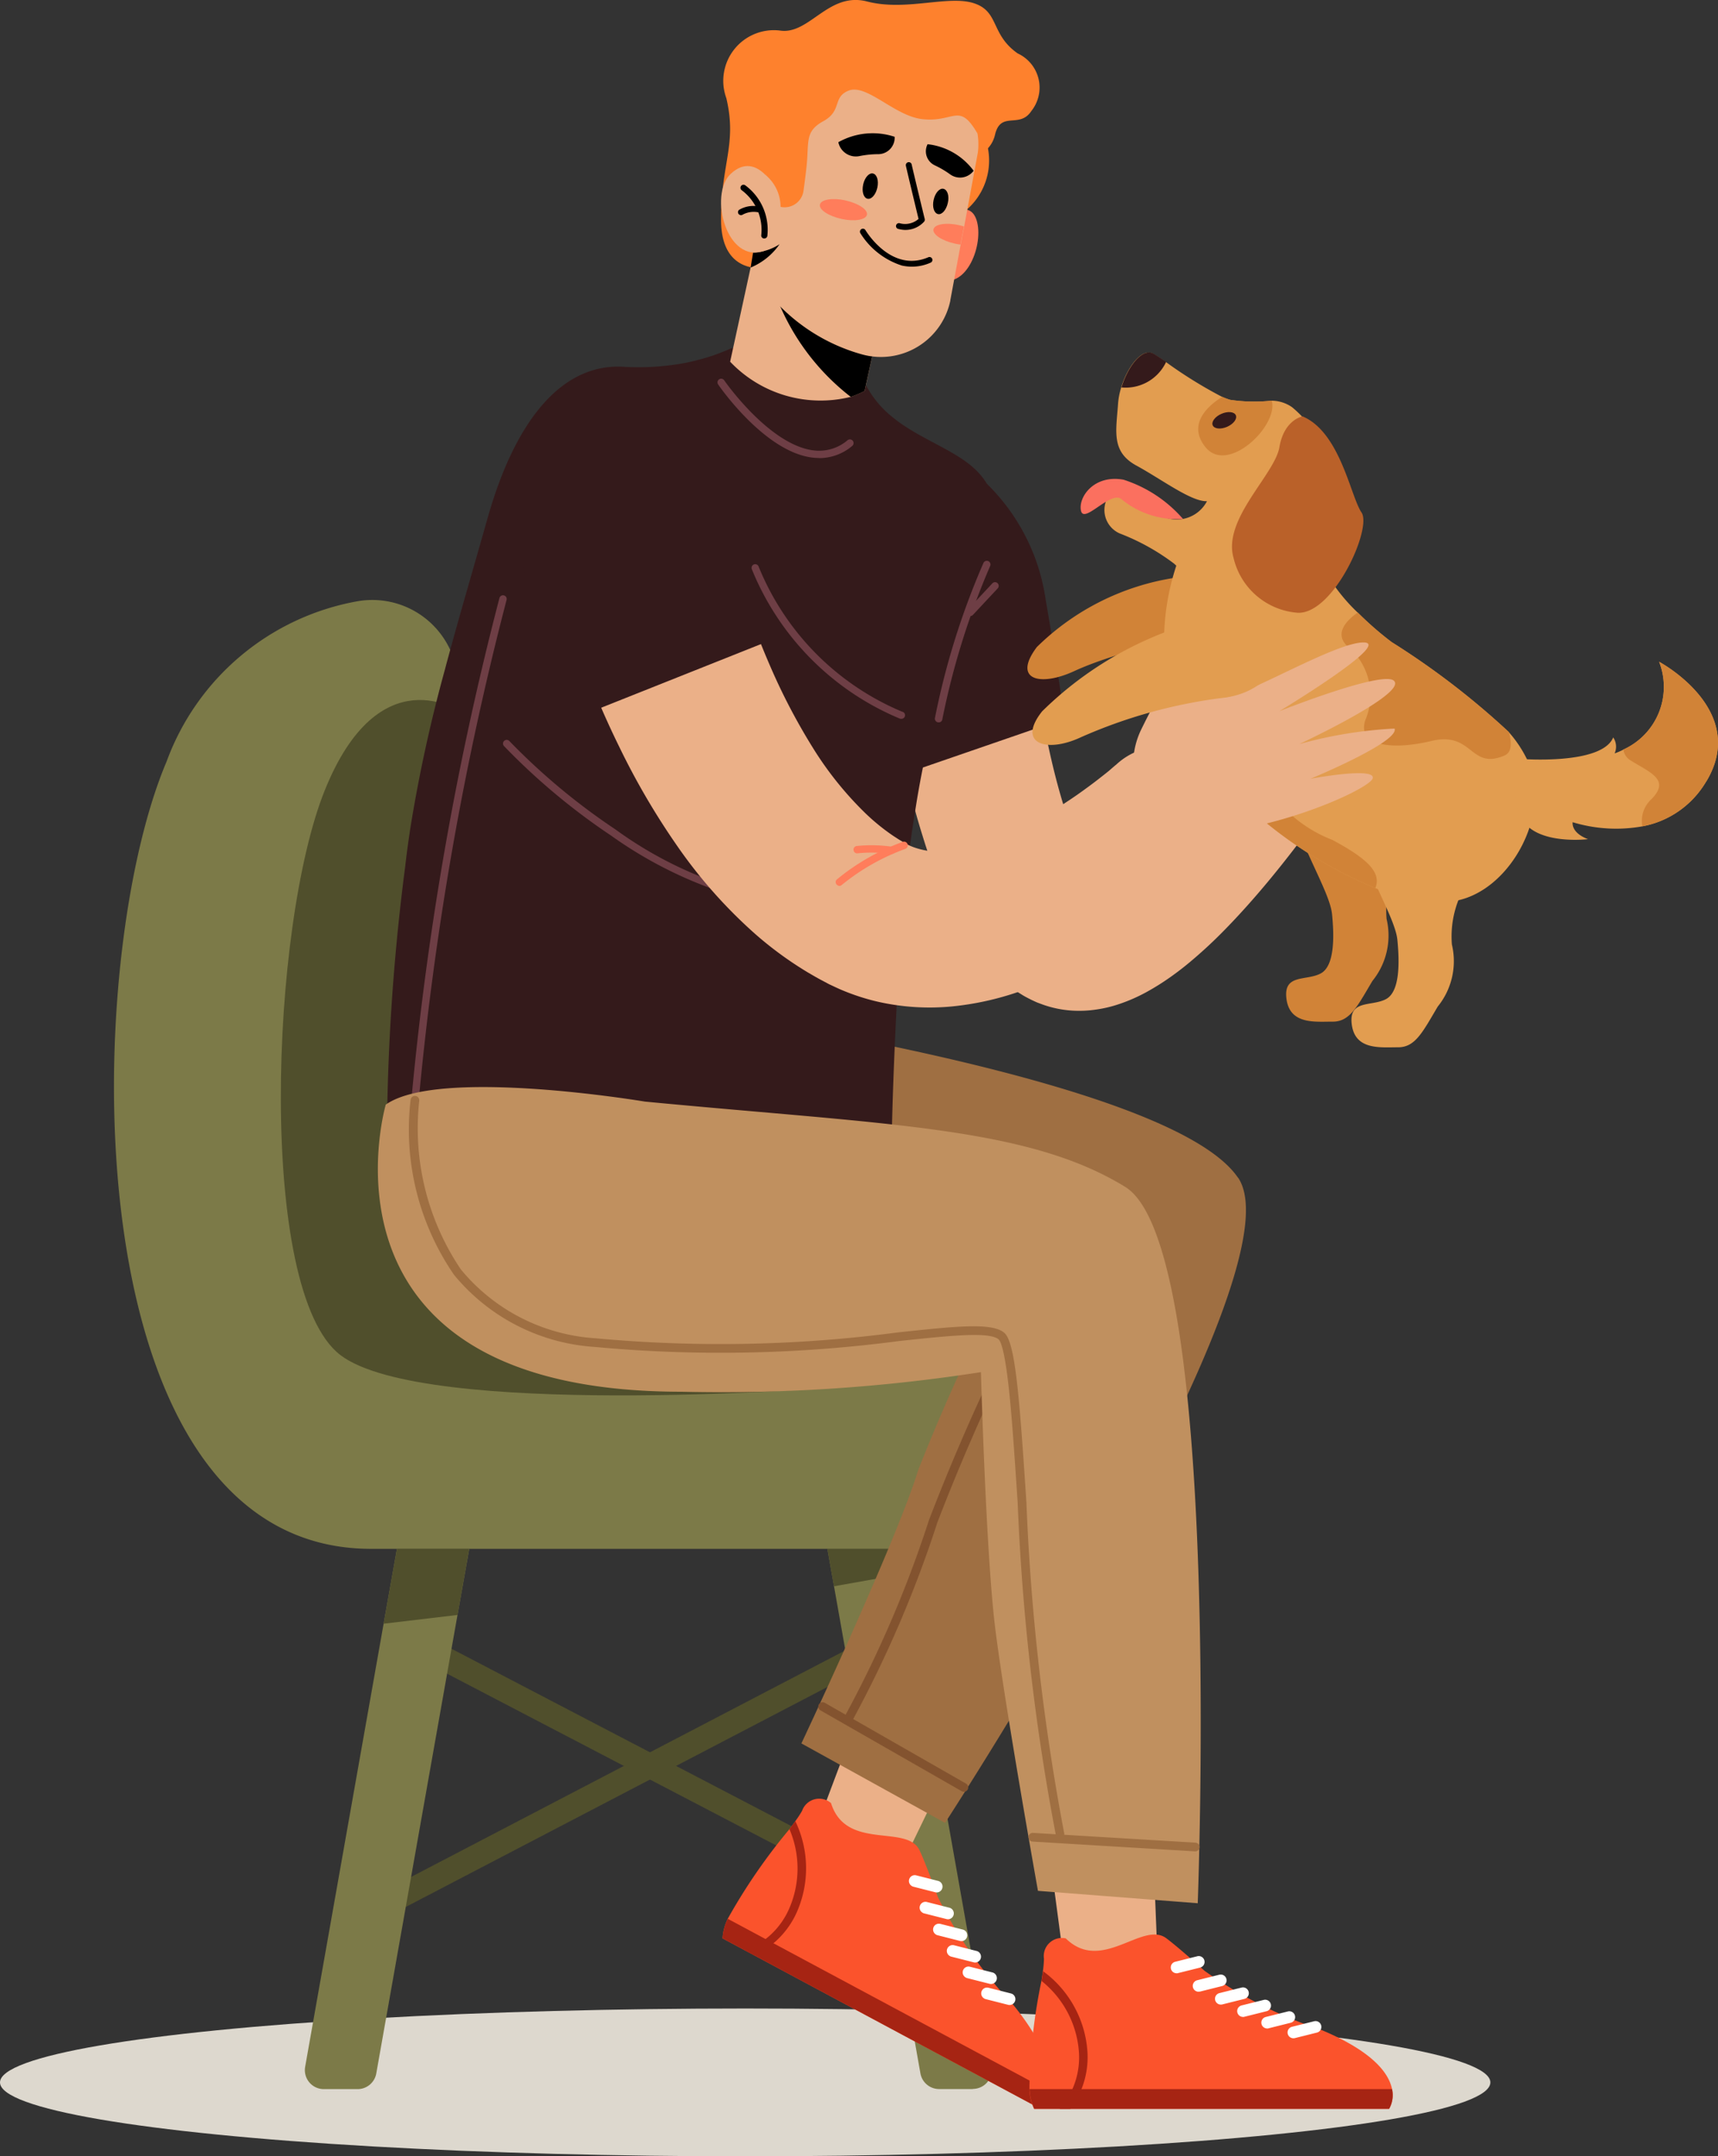 <svg id="b" xmlns="http://www.w3.org/2000/svg" width="48.657" height="61.064" viewBox="0 0 48.657 61.064">
  <rect x="0" y="0" width="48.657" height="61.064" fill="#333333" stroke="none"/>
  <defs>
    <style>
      .cls-1 {
        fill: #ddd8ce;
      }

      .cls-2 {
        fill: #ebb088;
      }

      .cls-3 {
        fill: #341a1b;
      }

      .cls-4 {
        fill: #7c7a48;
      }

      .cls-5 {
        fill: #504f2c;
      }

      .cls-6 {
        fill: #fb532c;
      }

      .cls-7 {
        fill: #a62413;
      }

      .cls-8 {
        fill: #fff;
      }

      .cls-9 {
        fill: #9f6f42;
      }

      .cls-10 {
        fill: #83532f;
      }

      .cls-11 {
        fill: #6e3e45;
      }

      .cls-12 {
        fill: #fe812d;
      }

      .cls-13 {
        fill: #ff7d5b;
      }

      .cls-14 {
        fill: #c0905f;
      }

      .cls-15 {
        fill: #d18337;
      }

      .cls-16 {
        fill: #e29d50;
      }

      .cls-17 {
        fill: #ba6129;
      }

      .cls-18 {
        fill: #fb705f;
      }
    </style>
  </defs>
  <g id="c" transform="translate(0 0)">
    <ellipse id="Ellipse_511" data-name="Ellipse 511" class="cls-1" cx="21.105" cy="2.093" rx="21.105" ry="2.093" transform="translate(0 56.878)"/>
    <g id="Group_1335" data-name="Group 1335" transform="translate(3.228)">
      <path id="Path_8210" data-name="Path 8210" class="cls-2" d="M130.679,85.674l.03.238.034.256q.036.259.077.517c.054.345.115.69.18,1.031.133.682.285,1.356.47,1.994.091.319.192.628.3.92a7.279,7.279,0,0,0,.343.8c.059.115.119.22.174.307a1.758,1.758,0,0,0,.141.192c.032.038.048.046.006.022-.01,0-.024-.014-.04-.02l-.014-.006h-.008l-.014-.008-.065-.024a1.017,1.017,0,0,0-.236-.046c-.133,0-.174.018-.159.014a.617.617,0,0,0,.159-.065,3.675,3.675,0,0,0,.612-.412c.228-.18.462-.39.7-.616s.466-.468.7-.719c.46-.5.91-1.043,1.344-1.6.218-.277.432-.561.642-.846.105-.143.208-.285.311-.43l.151-.214.141-.2.026-.038a1.875,1.875,0,0,1,3.108,2.1l-.17.26-.165.246c-.111.163-.222.323-.333.484-.224.321-.452.636-.688.951-.47.628-.959,1.249-1.49,1.857-.266.305-.543.607-.836.906a13.05,13.05,0,0,1-.957.888c-.174.147-.359.291-.561.434a7.037,7.037,0,0,1-.666.42,4.749,4.749,0,0,1-.866.375,3.54,3.54,0,0,1-.569.131,3.237,3.237,0,0,1-.692.032,3.07,3.07,0,0,1-.783-.153c-.065-.022-.131-.048-.2-.073l-.046-.02-.04-.018-.077-.036c-.1-.05-.2-.1-.285-.155a4.008,4.008,0,0,1-.85-.69,5.711,5.711,0,0,1-.551-.684,7.4,7.4,0,0,1-.4-.652,11.2,11.2,0,0,1-.575-1.239c-.161-.4-.3-.8-.422-1.2-.248-.789-.442-1.566-.612-2.343-.085-.388-.161-.777-.232-1.165-.036-.194-.069-.39-.1-.587l-.048-.3-.022-.151-.024-.165a2.087,2.087,0,1,1,4.133-.581.132.132,0,0,0,0,.028l.006.046Z" transform="translate(-104.66 -67.186)"/>
      <path id="Path_8211" data-name="Path 8211" class="cls-3" d="M125.879,69.093a5.734,5.734,0,0,1,1.667,3.288c.386,2.22.529,3.366.529,3.366l-5.11,1.762S119.792,68.869,125.879,69.093Z" transform="translate(-101.158 -55.394)"/>
      <g id="Group_1321" data-name="Group 1321" transform="translate(0 16.988)">
        <path id="Path_8212" data-name="Path 8212" class="cls-4" d="M40.976,112.574H23.568c-8.485,0-8.253-16.495-5.792-22.292a7.085,7.085,0,0,1,5.4-4.541,2.43,2.43,0,0,1,2.848,2.186c.028.325.061.644.1.955.739,6.358,3.021,9.67,5.688,11.474,4.043,2.735,8.973,2,10.749,3.177C45.687,105.6,46.236,112.574,40.976,112.574Z" transform="translate(-16.287 -85.701)"/>
        <g id="Group_1320" data-name="Group 1320" transform="translate(5.401 26.868)">
          <rect id="Rectangle_1744" data-name="Rectangle 1744" class="cls-5" width="0.684" height="16.489" transform="translate(2.307 2.64) rotate(-62.45)"/>
          <rect id="Rectangle_1745" data-name="Rectangle 1745" class="cls-5" width="16.489" height="0.684" transform="translate(2.305 9.666) rotate(-27.55)"/>
          <path id="Path_8213" data-name="Path 8213" class="cls-4" d="M48.2,221.28l-.333,1.875-2.3,12.982a.538.538,0,0,1-.529.444h-.957a.538.538,0,0,1-.529-.63L45.775,223.4l.377-2.121H48.2Z" transform="translate(-43.539 -221.276)"/>
          <path id="Path_8214" data-name="Path 8214" class="cls-5" d="M57.244,221.28l-.331,1.873-2.093.248.377-2.121Z" transform="translate(-52.584 -221.276)"/>
          <path id="Path_8215" data-name="Path 8215" class="cls-4" d="M122.343,236.563h-.957a.538.538,0,0,1-.529-.444l-2.525-14.231-.111-.628h2.047l.069.39,2.533,14.279a.537.537,0,0,1-.529.63Z" transform="translate(-103.418 -221.26)"/>
          <path id="Path_8216" data-name="Path 8216" class="cls-5" d="M120.4,221.988l-1.984.353-.188-1.06h2.047Z" transform="translate(-103.426 -221.276)"/>
        </g>
        <path id="Path_8217" data-name="Path 8217" class="cls-5" d="M55.635,119.494s-11.444.868-13.809-.93-1.994-12.158-.444-16,3.859-2.208,3.859-2.208c.739,6.358,3.021,9.67,5.688,11.474l4.7,7.663Z" transform="translate(-35.41 -97.176)"/>
      </g>
      <g id="Group_1324" data-name="Group 1324" transform="translate(17.236 29.07)">
        <g id="Group_1323" data-name="Group 1323" transform="translate(0 20.229)">
          <path id="Path_8218" data-name="Path 8218" class="cls-2" d="M117.83,248.72l-.86,2.287,2.343,1.257,1.088-2.248Z" transform="translate(-114.251 -248.72)"/>
          <g id="Group_1322" data-name="Group 1322" transform="translate(0 1.635)">
            <path id="Path_8219" data-name="Path 8219" class="cls-6" d="M112.11,265.678l-8.86-4.749a1.447,1.447,0,0,1,.147-.555,16.437,16.437,0,0,1,1.748-2.539q.092-.122.166-.226a3.1,3.1,0,0,0,.192-.293.513.513,0,0,1,.819-.218c.426,1.36,2.147.585,2.507,1.336,0,0,.157.319.521,1.33a12.424,12.424,0,0,0,2.127,3.04c1.021,1.255,1.1,2,.969,2.42A.786.786,0,0,1,112.11,265.678Z" transform="translate(-103.25 -256.971)"/>
            <path id="Path_8220" data-name="Path 8220" class="cls-7" d="M112.11,279.444l-8.86-4.749a1.447,1.447,0,0,1,.147-.555l9.048,4.85a.786.786,0,0,1-.337.454Z" transform="translate(-103.25 -270.737)"/>
            <path id="Path_8221" data-name="Path 8221" class="cls-7" d="M106.744,263.994l-.264-.141a2.2,2.2,0,0,0,1.237-1.163,2.837,2.837,0,0,0,.018-2.273q.092-.122.166-.226a3.076,3.076,0,0,1,.032,2.6,2.442,2.442,0,0,1-1.189,1.2Z" transform="translate(-105.84 -259.552)"/>
            <path id="Path_8222" data-name="Path 8222" class="cls-8" d="M131.509,272.032a.165.165,0,0,1,.121-.305l.626.159a.166.166,0,1,1-.083.321l-.626-.159a.214.214,0,0,1-.038-.014Z" transform="translate(-125.839 -268.798)"/>
            <path id="Path_8223" data-name="Path 8223" class="cls-8" d="M129.979,268.222a.165.165,0,0,1,.121-.305l.626.159a.166.166,0,0,1-.083.321l-.626-.159a.209.209,0,0,1-.038-.014Z" transform="translate(-124.612 -265.743)"/>
            <path id="Path_8224" data-name="Path 8224" class="cls-8" d="M133.429,275.152a.165.165,0,0,1,.121-.305l.626.159a.166.166,0,1,1-.083.321l-.626-.159a.209.209,0,0,1-.038-.014Z" transform="translate(-127.378 -271.299)"/>
            <path id="Path_8225" data-name="Path 8225" class="cls-8" d="M135.389,278.212a.165.165,0,0,1,.121-.305l.626.159a.166.166,0,1,1-.083.321l-.626-.159a.211.211,0,0,1-.038-.014Z" transform="translate(-128.949 -273.753)"/>
            <path id="Path_8226" data-name="Path 8226" class="cls-8" d="M137.659,281.282a.165.165,0,0,1,.121-.305l.626.159a.166.166,0,1,1-.083.321l-.626-.159a.207.207,0,0,1-.038-.014Z" transform="translate(-130.77 -276.215)"/>
            <path id="Path_8227" data-name="Path 8227" class="cls-8" d="M140.3,284.282a.165.165,0,0,1,.121-.305l.626.159a.166.166,0,1,1-.083.321l-.626-.159a.219.219,0,0,1-.038-.014Z" transform="translate(-132.886 -278.62)"/>
          </g>
        </g>
        <path id="Path_8228" data-name="Path 8228" class="cls-9" d="M122.867,150.941c-1.278-1.883-7.611-3.371-12.655-4.281-.858,2.139.414.547-.7,2.561,5.916,2.3,7.451,3.326,7.451,3.326a56.191,56.191,0,0,0-3.149,6.664c-.632,2.061-3.312,7.75-3.312,7.75l4.069,2.25s10.13-15.573,8.3-18.27Z" transform="translate(-108.269 -146.66)"/>
        <path id="Path_8229" data-name="Path 8229" class="cls-10" d="M121.067,245.733a.141.141,0,0,1-.061-.016l-4-2.289a.123.123,0,0,1,.123-.214l4,2.289a.123.123,0,0,1,.046.168A.121.121,0,0,1,121.067,245.733Z" transform="translate(-114.233 -224.063)"/>
        <path id="Path_8230" data-name="Path 8230" class="cls-10" d="M120.867,188.367a.111.111,0,0,1-.061-.018.123.123,0,0,1-.044-.168,32.689,32.689,0,0,0,2.365-5.524,60.627,60.627,0,0,1,4.029-8.457.123.123,0,0,1,.214.123,60.4,60.4,0,0,0-4.01,8.414,32.993,32.993,0,0,1-2.386,5.57A.123.123,0,0,1,120.867,188.367Z" transform="translate(-117.277 -168.691)"/>
      </g>
      <g id="Group_1328" data-name="Group 1328" transform="translate(7.682)">
        <path id="Path_8231" data-name="Path 8231" class="cls-3" d="M55.743,63.422c-.048.317-.091.636-.127.957a61.56,61.56,0,0,0-.519,8.582,13.671,13.671,0,0,0,6.1,2.628q.615.107,1.229.165c.361.034.719.055,1.072.063a11.351,11.351,0,0,0,5.9-1.271c-.083-2.329.131-6.473.258-8.241.024-.331.052-.65.081-.961s.059-.6.093-.888c.038-.329.079-.648.123-.955.048-.331.1-.65.149-.959.055-.329.113-.646.174-.949.821-4.146,2.022-6.017,2.042-7.05.028-1.554-1.354-1.837-2.505-2.579-.067-.044-.135-.087-.2-.135-.044-.032-.087-.063-.131-.1a2.882,2.882,0,0,1-.938-1.209l-3.685-.8a5.355,5.355,0,0,1-.947.335c-.055.016-.113.03-.174.044-.145.034-.305.065-.476.089a7.207,7.207,0,0,1-1.467.063c-1.709-.1-3.042,1.451-3.841,4.259-.4,1.419-.795,2.753-1.144,4.045-.024.085-.046.17-.069.258a42.078,42.078,0,0,0-1,4.614Z" transform="translate(-55.047 -39.864)"/>
        <path id="Path_8232" data-name="Path 8232" class="cls-11" d="M58.941,99.334h-.012a.1.1,0,0,1-.091-.115,88.721,88.721,0,0,1,2.484-14.092.1.1,0,1,1,.2.061,88.7,88.7,0,0,0-2.476,14.055.1.1,0,0,1-.1.091Z" transform="translate(-58.086 -68.195)"/>
        <path id="Path_8233" data-name="Path 8233" class="cls-11" d="M81.3,110.646a11.937,11.937,0,0,1-6.37-2.212A18.437,18.437,0,0,1,71.9,105.9a.1.1,0,0,1,.153-.141,18.344,18.344,0,0,0,3,2.5,11.219,11.219,0,0,0,6.909,2.147.1.1,0,1,1,.018.208c-.226.02-.452.03-.676.03Z" transform="translate(-68.536 -84.773)"/>
        <path id="Path_8234" data-name="Path 8234" class="cls-11" d="M111.628,85a.075.075,0,0,1-.036-.006,7.735,7.735,0,0,1-4.188-4.232.1.1,0,1,1,.194-.071,7.522,7.522,0,0,0,4.063,4.109.1.1,0,0,1-.036.2Z" transform="translate(-97.022 -64.646)"/>
        <g id="Group_1325" data-name="Group 1325" transform="translate(15.567 15.881)">
          <path id="Path_8235" data-name="Path 8235" class="cls-11" d="M133.693,84.694h-.014a.106.106,0,0,1-.091-.117,21.41,21.41,0,0,1,1.374-4.394.1.1,0,0,1,.192.081A21.688,21.688,0,0,0,133.8,84.6.1.1,0,0,1,133.693,84.694Z" transform="translate(-133.587 -80.119)"/>
          <path id="Path_8236" data-name="Path 8236" class="cls-11" d="M138.21,84.132a.108.108,0,0,1-.071-.028.1.1,0,0,1,0-.147l.7-.749a.1.1,0,1,1,.151.143l-.7.749a.1.1,0,0,1-.075.034Z" transform="translate(-137.21 -82.57)"/>
        </g>
        <path id="Path_8237" data-name="Path 8237" class="cls-11" d="M105.4,56.346a1.725,1.725,0,0,1-.224-.016c-1.334-.19-2.585-1.992-2.636-2.067a.1.1,0,0,1,.172-.117c.012.018,1.251,1.8,2.5,1.98a1.24,1.24,0,0,0,.993-.283.1.1,0,1,1,.133.161,1.447,1.447,0,0,1-.932.345Z" transform="translate(-93.111 -43.376)"/>
        <g id="Group_1327" data-name="Group 1327" transform="translate(9.512)">
          <path id="Path_8238" data-name="Path 8238" class="cls-12" d="M104.354,7.57s-1.308.279-1.314-1.34.46-2.137.149-3.457A1.434,1.434,0,0,1,104.707.859c.836.129,1.37-1.108,2.468-.823s2.291-.186,3.021.048.47.88,1.245,1.423a1.064,1.064,0,0,1,.388,1.629c-.337.517-.868-.018-1.031.676s-1,.735-1,.735l-5.441,3.021Z" transform="translate(-103.04 0.006)"/>
          <path id="Path_8239" data-name="Path 8239" class="cls-12" d="M138.5,17.99a1.842,1.842,0,0,1-.351,2.369A13.294,13.294,0,0,1,138.5,17.99Z" transform="translate(-131.191 -14.423)"/>
          <g id="Group_1326" data-name="Group 1326" transform="translate(0.256 6.911)">
            <path id="Path_8240" data-name="Path 8240" class="cls-2" d="M108.35,38.061l-.21.961a3.252,3.252,0,0,1-.392.165,3.531,3.531,0,0,1-3.417-.995l.725-3.332,2.9,2.82.392.383Z" transform="translate(-104.33 -34.86)"/>
            <path id="Path_8241" data-name="Path 8241" d="M114.068,45.01l-.228,1.045a3.252,3.252,0,0,1-.392.165,6.556,6.556,0,0,1-2.008-2.589l2.216,1.082.41.3Z" transform="translate(-110.031 -41.892)"/>
          </g>
          <path id="Path_8242" data-name="Path 8242" class="cls-13" d="M134.2,30.095s.686-.525.854.186-.355,1.966-1.138,1.572Z" transform="translate(-127.799 -23.979)"/>
          <path id="Path_8243" data-name="Path 8243" class="cls-2" d="M112.943,15.363a2.008,2.008,0,0,1-2.5,1.532,5.246,5.246,0,0,1-3.157-2.46h0l.069-.424.355-2.192.19-1.171a2.245,2.245,0,0,1,2.258-2.091,3.9,3.9,0,0,1,3.336,1.479c.016.03.034.059.048.089a1.825,1.825,0,0,1,.178,1.056l-.388,2.1-.1.513-.293,1.576Z" transform="translate(-106.448 -6.858)"/>
          <path id="Path_8244" data-name="Path 8244" class="cls-12" d="M109.34,10.516a1.177,1.177,0,0,1,.422.9h0a.541.541,0,0,0,.65-.454c.024-.18.054-.4.081-.644.085-.737-.063-1.029.48-1.328s.252-.682.718-.866c.511-.2,1.3.717,2.079.807.922.105,1.043-.5,1.572.414a1.847,1.847,0,0,0-.757-1.673c-.89-.6-3.728-1.267-4.582-.091a4.784,4.784,0,0,0-.66,2.937Z" transform="translate(-108.077 -5.558)"/>
          <path id="Path_8245" data-name="Path 8245" d="M119.8,19.271h0a.506.506,0,0,0,.593.392,2.753,2.753,0,0,1,.533-.055.467.467,0,0,0,.468-.492h0a1.986,1.986,0,0,0-1.594.153Z" transform="translate(-116.478 -15.242)"/>
          <path id="Path_8246" data-name="Path 8246" d="M133.651,21.343h0a.478.478,0,0,1-.662.105,2.666,2.666,0,0,0-.434-.256.439.439,0,0,1-.208-.6h0a1.876,1.876,0,0,1,1.306.755Z" transform="translate(-126.498 -16.508)"/>
          <path id="Path_8247" data-name="Path 8247" class="cls-13" d="M118.482,28.886c-.032.145-.355.2-.723.117s-.64-.262-.608-.406.355-.2.723-.117S118.514,28.741,118.482,28.886Z" transform="translate(-114.351 -22.804)"/>
          <path id="Path_8248" data-name="Path 8248" class="cls-13" d="M134.151,32.561c-.052-.006-.107-.016-.163-.028-.367-.079-.64-.262-.608-.406s.355-.2.721-.117c.05.01.1.024.143.038l-.1.513Z" transform="translate(-127.364 -25.634)"/>
          <path id="Path_8249" data-name="Path 8249" d="M123.682,25.152c-.044.2-.168.341-.279.315s-.166-.2-.123-.4.168-.341.279-.315S123.726,24.952,123.682,25.152Z" transform="translate(-119.256 -19.839)"/>
          <path id="Path_8250" data-name="Path 8250" d="M133.752,27.342c-.044.2-.168.341-.279.315s-.167-.2-.123-.4.168-.341.279-.315S133.8,27.142,133.752,27.342Z" transform="translate(-127.33 -21.595)"/>
          <path id="Path_8251" data-name="Path 8251" d="M124.1,33.719a2.156,2.156,0,0,1-1.191-.922.084.084,0,0,1,.145-.085c.03.05.741,1.213,1.78.767a.083.083,0,0,1,.065.153,1.292,1.292,0,0,1-.8.085Z" transform="translate(-118.964 -26.194)"/>
          <path id="Path_8252" data-name="Path 8252" d="M108.1,34.86a1.86,1.86,0,0,1-.823.666h0l.069-.424a1.453,1.453,0,0,0,.755-.24Z" transform="translate(-106.44 -27.949)"/>
          <path id="Path_8253" data-name="Path 8253" class="cls-2" d="M104.639,24.469s-.561-1.241-1.326-.529c-.63.587-.115,2.585.967,2.174l.359-1.647Z" transform="translate(-103.04 -19.017)"/>
          <path id="Path_8254" data-name="Path 8254" d="M106.462,27.916a.085.085,0,0,1-.065-.091,1.4,1.4,0,0,0-.553-1.274.084.084,0,1,1,.1-.139,1.564,1.564,0,0,1,.626,1.429.084.084,0,0,1-.091.075h-.01Z" transform="translate(-105.259 -21.164)"/>
          <path id="Path_8255" data-name="Path 8255" d="M105.533,29.639a.083.083,0,0,1-.02-.157.8.8,0,0,1,.614-.069.084.084,0,0,1-.075.151.658.658,0,0,0-.464.069.079.079,0,0,1-.055.008Z" transform="translate(-104.986 -23.549)"/>
          <path id="Path_8256" data-name="Path 8256" d="M128.105,25.1a.083.083,0,0,1,.036-.163.577.577,0,0,0,.537-.121c-.18-.743-.357-1.49-.357-1.5a.084.084,0,1,1,.163-.04c0,.008.184.785.369,1.542a.092.092,0,0,1-.014.071.715.715,0,0,1-.731.21Z" transform="translate(-123.085 -18.616)"/>
        </g>
      </g>
      <g id="Group_1331" data-name="Group 1331" transform="translate(7.474 30.784)">
        <g id="Group_1330" data-name="Group 1330" transform="translate(18.447 22.243)">
          <path id="Path_8257" data-name="Path 8257" class="cls-2" d="M150.37,267.6l.323,2.422h2.658l-.1-2.493Z" transform="translate(-149.714 -267.53)"/>
          <g id="Group_1329" data-name="Group 1329" transform="translate(0 1.756)">
            <path id="Path_8258" data-name="Path 8258" class="cls-6" d="M157.257,281.324H147.2a1.42,1.42,0,0,1-.133-.559,16.3,16.3,0,0,1,.341-3.062c.016-.1.03-.194.042-.277a3.085,3.085,0,0,0,.03-.349.513.513,0,0,1,.618-.579c1.017,1,2.168-.5,2.842-.008,0,0,.289.208,1.088.926a12.423,12.423,0,0,0,3.31,1.675c1.492.624,1.915,1.247,2,1.675A.786.786,0,0,1,157.257,281.324Z" transform="translate(-147.062 -276.388)"/>
            <path id="Path_8259" data-name="Path 8259" class="cls-7" d="M157.3,299.029H147.243a1.421,1.421,0,0,1-.133-.559h10.267a.786.786,0,0,1-.083.559Z" transform="translate(-147.101 -294.093)"/>
            <path id="Path_8260" data-name="Path 8260" class="cls-7" d="M149.647,285.519h-.3a2.212,2.212,0,0,0,.541-1.609,2.832,2.832,0,0,0-1.058-2.012c.016-.1.03-.194.042-.277a3.078,3.078,0,0,1,1.257,2.277A2.435,2.435,0,0,1,149.647,285.519Z" transform="translate(-148.48 -280.583)"/>
            <path id="Path_8261" data-name="Path 8261" class="cls-8" d="M170.6,282.592a.165.165,0,0,1-.04-.325l.628-.157a.165.165,0,1,1,.079.321l-.628.157a.143.143,0,0,1-.04,0Z" transform="translate(-165.803 -280.972)"/>
            <path id="Path_8262" data-name="Path 8262" class="cls-8" d="M167.451,279.952a.165.165,0,0,1-.04-.325l.628-.157a.165.165,0,0,1,.079.321l-.628.157a.149.149,0,0,1-.04.006Z" transform="translate(-163.277 -278.855)"/>
            <path id="Path_8263" data-name="Path 8263" class="cls-8" d="M173.771,284.432a.165.165,0,0,1-.04-.325l.628-.157a.165.165,0,0,1,.079.321l-.628.157A.14.14,0,0,1,173.771,284.432Z" transform="translate(-168.344 -282.448)"/>
            <path id="Path_8264" data-name="Path 8264" class="cls-8" d="M176.941,286.2a.165.165,0,0,1-.04-.325l.628-.157a.165.165,0,0,1,.079.321l-.628.157a.149.149,0,0,1-.04.006Z" transform="translate(-170.886 -283.867)"/>
            <path id="Path_8265" data-name="Path 8265" class="cls-8" d="M180.391,287.842a.165.165,0,0,1-.04-.325l.628-.157a.165.165,0,1,1,.079.321l-.628.157a.148.148,0,0,1-.04.006Z" transform="translate(-173.652 -285.182)"/>
            <path id="Path_8266" data-name="Path 8266" class="cls-8" d="M184.141,289.242a.165.165,0,0,1-.04-.325l.628-.157a.165.165,0,0,1,.079.321l-.628.157A.14.14,0,0,1,184.141,289.242Z" transform="translate(-176.659 -286.304)"/>
          </g>
        </g>
        <path id="Path_8267" data-name="Path 8267" class="cls-14" d="M54.217,155.806s-2.376,8.128,8.38,8.128a47.787,47.787,0,0,0,8.477-.555s.139,5.074.4,7.215,1.215,7.474,1.215,7.474l4.525.351s.723-18.574-2.051-20.284-6.761-1.762-13.609-2.418c0,0-5.845-.983-7.343.091Z" transform="translate(-53.994 -155.306)"/>
        <path id="Path_8268" data-name="Path 8268" class="cls-9" d="M76.883,177.608a.121.121,0,0,1-.119-.1,63.445,63.445,0,0,1-1.08-9.4c-.085-1.27-.157-2.367-.246-3.2-.121-1.126-.236-1.379-.293-1.431-.258-.228-1.391-.107-2.826.046a38.57,38.57,0,0,1-8.618.166,5.626,5.626,0,0,1-3.982-2.043,7.265,7.265,0,0,1-1.229-4.959.123.123,0,0,1,.244.034,7.147,7.147,0,0,0,1.181,4.775,5.38,5.38,0,0,0,3.813,1.948,38.348,38.348,0,0,0,8.564-.166c1.669-.178,2.678-.285,3.017.016.309.274.426,1.833.622,4.8A63.534,63.534,0,0,0,77,177.456a.124.124,0,0,1-.091.149.157.157,0,0,1-.028,0Z" transform="translate(-57.563 -156.33)"/>
        <path id="Path_8269" data-name="Path 8269" class="cls-9" d="M151.682,262.391h-.008l-4.6-.277a.123.123,0,0,1-.115-.131.121.121,0,0,1,.131-.115l4.6.277a.124.124,0,0,1,.115.131A.122.122,0,0,1,151.682,262.391Z" transform="translate(-128.533 -240.747)"/>
      </g>
      <g id="Group_1332" data-name="Group 1332" transform="translate(25.872 9.981)">
        <path id="Path_8270" data-name="Path 8270" class="cls-15" d="M184.144,103.056a4.283,4.283,0,0,0-.17,2.489c.365,1.136,1.05,2.23,1.106,2.8s.091,1.459-.321,1.679-1.068,0-.969.727.817.636,1.306.638.692-.42,1.128-1.154a2.04,2.04,0,0,0,.4-1.758,2.825,2.825,0,0,1,.563-1.931c.428-.616.313-4.676-3.038-3.5Z" transform="translate(-176.454 -92.438)"/>
        <path id="Path_8271" data-name="Path 8271" class="cls-15" d="M153.61,82.29a4.7,4.7,0,0,0-2.575-.143,7.114,7.114,0,0,0-3.95,1.968c-.7.932.091,1.13,1.066.678s3.508-1.223,4.743-.832,1.7-1.4.716-1.673Z" transform="translate(-146.82 -75.772)"/>
        <path id="Path_8272" data-name="Path 8272" class="cls-16" d="M162.871,57.228a3.6,3.6,0,0,1-3.1-.9,6.275,6.275,0,0,0-1.538-.854.725.725,0,0,1-.321-1.054c.216-.216.83.394,1.645.614a.966.966,0,0,0,1.146-.474c-.44.02-1.282-.618-2-1.009s-.573-.975-.519-1.742a2.03,2.03,0,0,1,.089-.468c.184-.608.6-1.132.906-.957.085.05.21.131.359.234a12.6,12.6,0,0,0,1.592.987,1.823,1.823,0,0,0,.226.085,4.6,4.6,0,0,0,1.175.024,1.024,1.024,0,0,1,.579.182,3.142,3.142,0,0,1,.852,1.1,13.663,13.663,0,0,1,.676,2.2c.091.712-.161,1.7-1.772,2.04Z" transform="translate(-155.619 -50.348)"/>
        <path id="Path_8273" data-name="Path 8273" class="cls-15" d="M171.42,58.1c-.519-.654.091-1.175.48-1.419a1.826,1.826,0,0,0,.226.085,4.6,4.6,0,0,0,1.175.024C173.505,57.495,172.05,58.9,171.42,58.1Z" transform="translate(-166.384 -55.425)"/>
        <path id="Path_8274" data-name="Path 8274" class="cls-3" d="M161.515,50.616a1.266,1.266,0,0,1-1.265.723c.184-.608.6-1.132.906-.957C161.241,50.432,161.366,50.513,161.515,50.616Z" transform="translate(-157.588 -50.348)"/>
        <path id="Path_8275" data-name="Path 8275" class="cls-16" d="M174.154,88.409a5.75,5.75,0,0,1-1.891-.392,12.477,12.477,0,0,1-4.672-3.393,4.892,4.892,0,0,1-1.15-2.111,6.836,6.836,0,0,1,.363-4.1l4.006.573a5.158,5.158,0,0,0,.955,1.229,9.168,9.168,0,0,0,.961.838,22.158,22.158,0,0,1,3.32,2.549,3.4,3.4,0,0,1,.587.93C177.26,86.047,175.9,88.443,174.154,88.409Z" transform="translate(-162.412 -72.848)"/>
        <path id="Path_8276" data-name="Path 8276" class="cls-16" d="M193.474,106.716a4.283,4.283,0,0,0-.17,2.489c.365,1.136,1.05,2.23,1.106,2.8s.091,1.459-.321,1.679-1.068,0-.969.727.817.636,1.306.638.694-.42,1.128-1.154a2.04,2.04,0,0,0,.4-1.758,2.825,2.825,0,0,1,.563-1.931c.428-.616.313-4.676-3.038-3.5Z" transform="translate(-183.934 -95.372)"/>
        <path id="Path_8277" data-name="Path 8277" class="cls-15" d="M196.3,91.553c-.983.414-.88-.7-2.069-.414s-2.18.109-1.835-.672a1.81,1.81,0,0,0-.569-2.04c-.335-.351.01-.706.323-.928a9.168,9.168,0,0,0,.961.838,22.158,22.158,0,0,1,3.32,2.549C196.524,91.224,196.5,91.472,196.3,91.553Z" transform="translate(-182.795 -80.136)"/>
        <path id="Path_8278" data-name="Path 8278" class="cls-15" d="M172.971,104.363a12.477,12.477,0,0,1-4.672-3.393,4.892,4.892,0,0,1-1.15-2.111,3.337,3.337,0,0,1,1.207-.02,3.132,3.132,0,0,1,1.128,1.744A3.825,3.825,0,0,0,171.76,103c.973.525,1.4.916,1.209,1.37Z" transform="translate(-163.12 -89.194)"/>
        <path id="Path_8279" data-name="Path 8279" class="cls-2" d="M162.87,95.022A2.261,2.261,0,0,1,162,92.069a22.02,22.02,0,0,1,1.556-2.684c.589-.747.511.069.426.834s-.305,1.049.381.961,3.181-1.588,3.946-1.556-2.406,1.946-2.406,1.946,2.931-1.165,3.247-.86c.377.367-2.684,1.792-2.684,1.792a12.345,12.345,0,0,1,2.7-.44c.141.379-2.38,1.421-2.38,1.421s1.833-.343,1.762-.016-3.362,1.79-5.677,1.55Z" transform="translate(-158.769 -81.411)"/>
        <path id="Path_8280" data-name="Path 8280" class="cls-16" d="M221.923,97.937a2.659,2.659,0,0,1-1.806,1.272,4.227,4.227,0,0,1-1.976-.117s-.061.293.434.48c0,0-1.639.2-1.936-.723a2.152,2.152,0,0,1,.024-1.55s2.3.186,2.626-.608a.462.462,0,0,1,.04.452,1.752,1.752,0,0,0,.248-.107,1.949,1.949,0,0,0,1.013-2.485s2.559,1.36,1.336,3.387Z" transform="translate(-202.7 -85.789)"/>
        <path id="Path_8281" data-name="Path 8281" class="cls-15" d="M234.309,97.929A2.659,2.659,0,0,1,232.5,99.2a.833.833,0,0,1,.272-.783c.521-.547-.063-.741-.61-1.086a.422.422,0,0,1-.2-.307,1.949,1.949,0,0,0,1.013-2.485s2.559,1.36,1.336,3.387Z" transform="translate(-215.085 -85.781)"/>
        <path id="Path_8282" data-name="Path 8282" class="cls-16" d="M154.076,88.053s-.716-.478-2.287.125A10.123,10.123,0,0,0,147.8,90.6c-.723.912.117,1.189,1.09.737a14.306,14.306,0,0,1,3.982-1.114c1.72-.167,2.194-1.893,1.2-2.166Z" transform="translate(-147.386 -80.436)"/>
        <path id="Path_8283" data-name="Path 8283" class="cls-17" d="M178.035,59.48s-.523.089-.656.87-1.613,2.038-1.3,3.136a2.021,2.021,0,0,0,1.824,1.556c1.011.034,2.109-2.392,1.8-2.842s-.6-2.265-1.667-2.719Z" transform="translate(-170.243 -57.67)"/>
        <path id="Path_8284" data-name="Path 8284" class="cls-18" d="M157.316,69.546a3.748,3.748,0,0,0-1.681-1.11c-.844-.155-1.292.5-1.207.88s.829-.567,1.138-.335a2.488,2.488,0,0,0,1.75.567Z" transform="translate(-152.912 -64.832)"/>
        <path id="Path_8285" data-name="Path 8285" class="cls-3" d="M173.66,59.286c-.18.079-.363.061-.408-.04s.065-.248.246-.327.363-.061.408.04S173.84,59.207,173.66,59.286Z" transform="translate(-168.005 -57.181)"/>
      </g>
      <g id="Group_1334" data-name="Group 1334" transform="translate(11.447 11.424)">
        <path id="Path_8286" data-name="Path 8286" class="cls-2" d="M96.524,73.756l-.165.172-.147.149c-.1.1-.192.192-.291.283-.194.184-.392.363-.595.537-.4.349-.825.682-1.269.995a13.747,13.747,0,0,1-1.415.88,10.9,10.9,0,0,1-1.615.712,8.235,8.235,0,0,1-1.881.412,6.647,6.647,0,0,1-2.123-.139,6.288,6.288,0,0,1-1.056-.351c-.085-.038-.168-.077-.252-.117a1.191,1.191,0,0,1-.113-.057l-.105-.056c-.143-.073-.277-.153-.414-.232A10.317,10.317,0,0,1,83.6,75.867a13.865,13.865,0,0,1-2.262-2.555,20.66,20.66,0,0,1-1.617-2.773c-.232-.472-.446-.945-.646-1.425s-.388-.959-.561-1.445-.333-.973-.484-1.467c-.075-.248-.147-.5-.214-.747-.034-.127-.067-.254-.1-.383l-.05-.2-.024-.1-.028-.123a2.49,2.49,0,1,1,4.858-1.1l0,.018.01.05.026.121.034.149.075.307c.054.206.107.416.166.624q.175.627.381,1.247a25.548,25.548,0,0,0,.928,2.408,17.5,17.5,0,0,0,1.171,2.188A9.722,9.722,0,0,0,86.7,72.43a6.036,6.036,0,0,0,.787.638c.067.042.135.089.2.127l.052.03.044.026.067.04a1.581,1.581,0,0,0,.285.121,2.152,2.152,0,0,0,.7.1,3.859,3.859,0,0,0,.906-.135,6.864,6.864,0,0,0,1.019-.363,10.213,10.213,0,0,0,1.05-.545c.349-.208.7-.432,1.037-.676.168-.121.337-.246.5-.375.081-.063.163-.127.24-.19l.115-.1.054-.046.024-.02s.018-.016.014-.01a1.92,1.92,0,0,1,2.727,2.7Z" transform="translate(-76.86 -60.819)"/>
        <path id="Path_8287" data-name="Path 8287" class="cls-3" d="M76.43,57.738A3.021,3.021,0,0,0,74.052,61.1a16.771,16.771,0,0,0,1.483,5.488L81.1,64.372s-.706-2.983-1.015-4.026-1.455-3.225-3.655-2.61Z" transform="translate(-74.04 -57.629)"/>
        <g id="Group_1333" data-name="Group 1333" transform="translate(8.996 12.411)">
          <path id="Path_8288" data-name="Path 8288" class="cls-13" d="M119.53,121.5a.1.1,0,0,1-.075-.034.1.1,0,0,1,0-.147,6.308,6.308,0,0,1,1.869-1.066.1.1,0,1,1,.069.2,6.192,6.192,0,0,0-1.8,1.023.108.108,0,0,1-.071.028Z" transform="translate(-119.426 -120.248)"/>
          <path id="Path_8289" data-name="Path 8289" class="cls-13" d="M123.048,121.006h-.012a3.849,3.849,0,0,0-.953-.022.1.1,0,0,1-.117-.089.1.1,0,0,1,.089-.117,4.053,4.053,0,0,1,1,.02.1.1,0,0,1,.089.115.1.1,0,0,1-.1.091Z" transform="translate(-121.462 -120.655)"/>
        </g>
      </g>
    </g>
  </g>
</svg>
